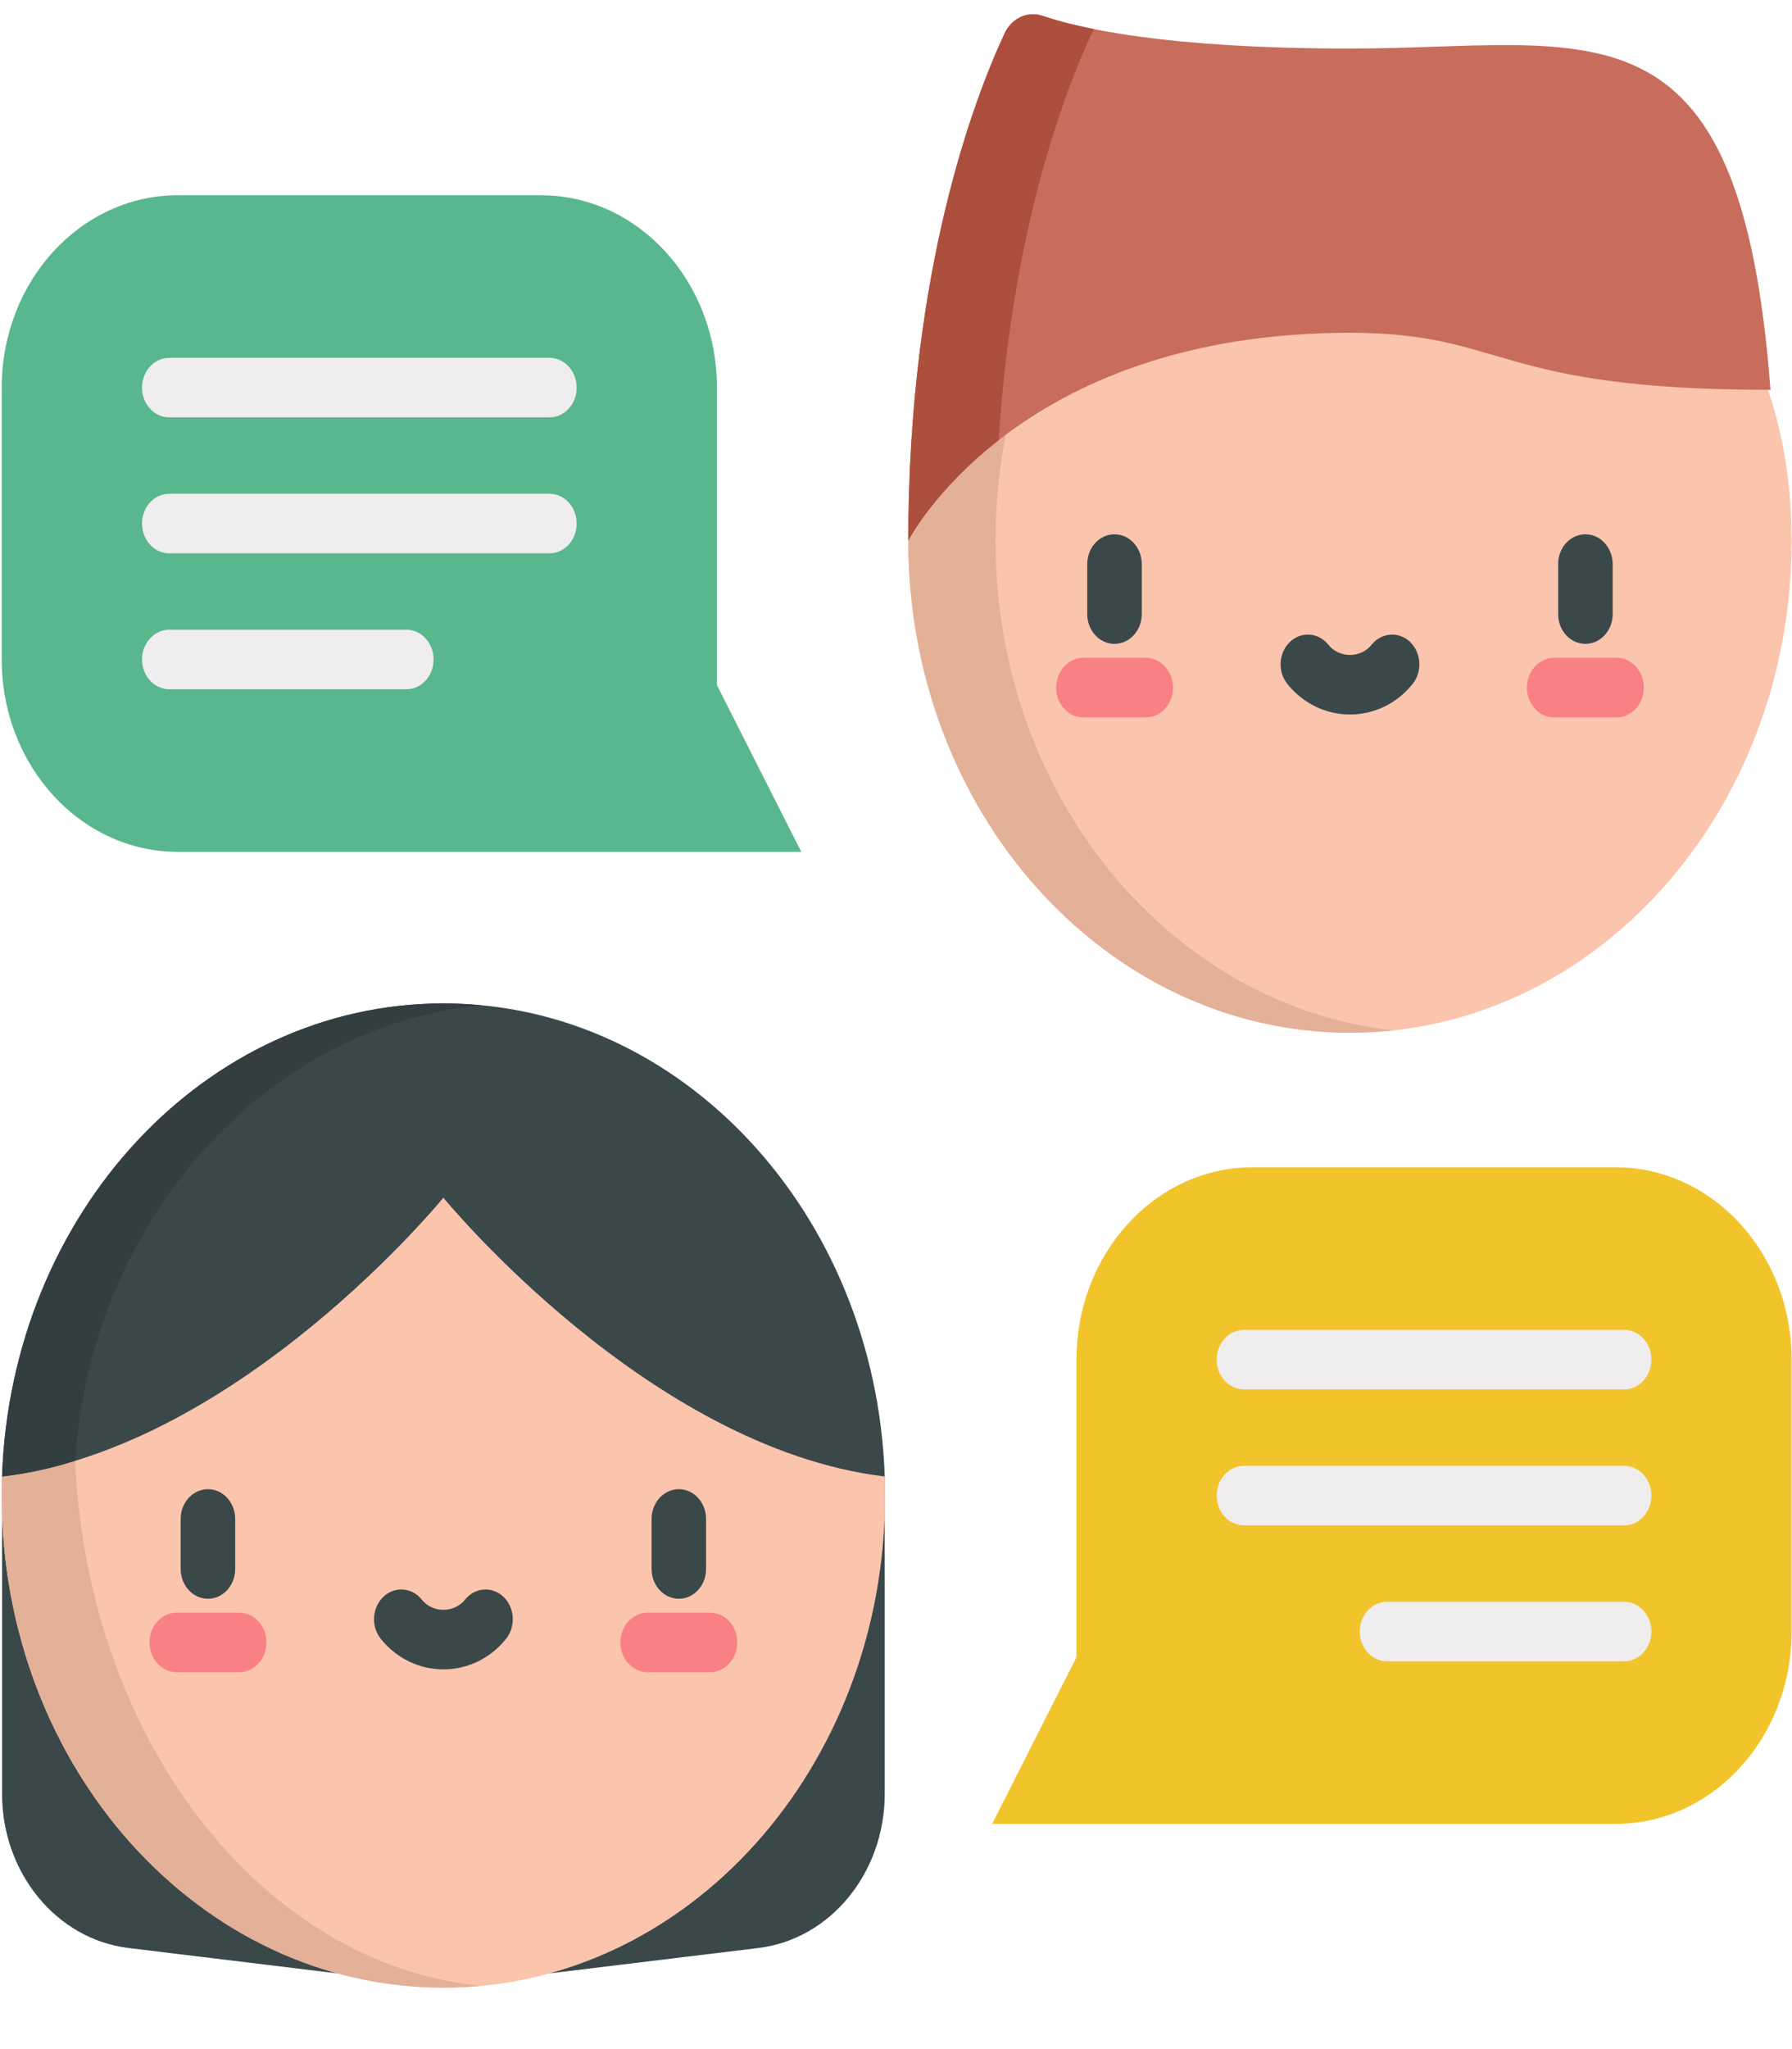 <svg width="28" height="32" viewBox="0 0 28 32" fill="none" xmlns="http://www.w3.org/2000/svg">
<path fill-rule="evenodd" clip-rule="evenodd" d="M21.094 1.998C17.282 1.998 14.192 4.198 14.192 8.443C14.192 12.688 17.282 16.128 21.094 16.128C24.905 16.128 27.994 12.688 27.994 8.443C27.994 4.198 24.905 1.998 21.094 1.998V1.998Z" fill="#FBC4AC"/>
<path fill-rule="evenodd" clip-rule="evenodd" d="M15.555 8.443C15.555 4.454 18.283 1.176 21.775 0.795C21.551 0.771 21.323 0.758 21.094 0.758C17.282 0.758 14.192 4.198 14.192 8.443C14.192 12.688 17.282 16.128 21.094 16.128C21.323 16.128 21.551 16.115 21.775 16.091C18.283 15.71 15.555 12.431 15.555 8.443V8.443Z" fill="#E3B098"/>
<path fill-rule="evenodd" clip-rule="evenodd" d="M24.772 10.055C24.536 10.055 24.346 9.847 24.346 9.59V8.809C24.346 8.552 24.536 8.344 24.772 8.344C25.007 8.344 25.198 8.552 25.198 8.809V9.59C25.198 9.847 25.007 10.055 24.772 10.055Z" fill="#3A484A"/>
<path fill-rule="evenodd" clip-rule="evenodd" d="M25.258 11.204H24.284C24.049 11.204 23.858 10.995 23.858 10.739C23.858 10.482 24.049 10.273 24.284 10.273H25.258C25.494 10.273 25.684 10.482 25.684 10.739C25.684 10.995 25.494 11.204 25.258 11.204Z" fill="#F98084"/>
<path fill-rule="evenodd" clip-rule="evenodd" d="M17.414 10.055C17.179 10.055 16.988 9.847 16.988 9.59V8.809C16.988 8.552 17.179 8.344 17.414 8.344C17.649 8.344 17.84 8.552 17.84 8.809V9.59C17.84 9.847 17.649 10.055 17.414 10.055Z" fill="#3A484A"/>
<path fill-rule="evenodd" clip-rule="evenodd" d="M17.902 11.204H16.928C16.692 11.204 16.502 10.995 16.502 10.739C16.502 10.482 16.692 10.273 16.928 10.273H17.902C18.137 10.273 18.328 10.482 18.328 10.739C18.328 10.995 18.137 11.204 17.902 11.204Z" fill="#F98084"/>
<path fill-rule="evenodd" clip-rule="evenodd" d="M21.093 11.158C20.714 11.158 20.358 10.984 20.115 10.681C19.96 10.488 19.978 10.194 20.155 10.025C20.333 9.856 20.602 9.876 20.756 10.069C20.837 10.17 20.96 10.228 21.093 10.228C21.227 10.228 21.35 10.17 21.431 10.069C21.586 9.876 21.855 9.856 22.032 10.025C22.209 10.194 22.227 10.488 22.072 10.681C21.83 10.984 21.473 11.158 21.093 11.158V11.158Z" fill="#3A484A"/>
<path fill-rule="evenodd" clip-rule="evenodd" d="M27.664 6.088C27.19 -0.212 24.864 0.758 21.094 0.758C18.243 0.758 16.875 0.446 16.292 0.248C16.058 0.168 15.807 0.283 15.697 0.521C15.231 1.518 14.192 4.217 14.192 8.443C14.192 8.443 15.843 5.197 21.093 5.197C23.536 5.197 23.332 6.088 27.664 6.088V6.088Z" fill="#C86D5C"/>
<path fill-rule="evenodd" clip-rule="evenodd" d="M17.059 0.521C17.07 0.498 17.082 0.476 17.096 0.455C16.736 0.384 16.475 0.31 16.292 0.248C16.058 0.168 15.807 0.283 15.697 0.521C15.231 1.518 14.192 4.217 14.192 8.443C14.192 8.443 14.588 7.667 15.605 6.874C15.816 3.545 16.654 1.388 17.059 0.521V0.521Z" fill="#AD4F3D"/>
<path fill-rule="evenodd" clip-rule="evenodd" d="M0.032 23.059V28.013C0.032 29.247 0.882 30.284 2.006 30.421L5.266 30.817L0.032 23.059Z" fill="#3A484A"/>
<path fill-rule="evenodd" clip-rule="evenodd" d="M13.824 23.059V28.013C13.824 29.247 12.974 30.284 11.851 30.421L8.59 30.817L13.824 23.059Z" fill="#3A484A"/>
<path fill-rule="evenodd" clip-rule="evenodd" d="M13.824 23.059C13.823 23.059 13.823 23.059 13.823 23.059L6.775 17.24L0.033 23.059L0.032 23.059C0.029 23.158 0.027 23.256 0.027 23.356C0.027 27.601 3.117 31.041 6.928 31.041C10.74 31.041 13.829 27.601 13.829 23.356C13.829 23.257 13.827 23.158 13.824 23.059V23.059Z" fill="#FBC4AC"/>
<path fill-rule="evenodd" clip-rule="evenodd" d="M1.174 22.812C0.801 22.926 0.42 23.011 0.033 23.058L0.032 23.057C0.029 23.156 0.027 23.255 0.027 23.355C0.027 27.599 3.117 31.04 6.928 31.04C7.125 31.04 7.32 31.03 7.513 31.012C4.086 30.671 1.364 27.168 1.174 22.812V22.812Z" fill="#E3B098"/>
<path fill-rule="evenodd" clip-rule="evenodd" d="M3.249 24.967C3.014 24.967 2.823 24.759 2.823 24.502V23.721C2.823 23.464 3.014 23.256 3.249 23.256C3.484 23.256 3.675 23.464 3.675 23.721V24.502C3.675 24.759 3.484 24.967 3.249 24.967Z" fill="#3A484A"/>
<path fill-rule="evenodd" clip-rule="evenodd" d="M3.737 26.114H2.763C2.527 26.114 2.337 25.906 2.337 25.649C2.337 25.392 2.527 25.184 2.763 25.184H3.737C3.972 25.184 4.163 25.392 4.163 25.649C4.163 25.906 3.972 26.114 3.737 26.114Z" fill="#F98084"/>
<path fill-rule="evenodd" clip-rule="evenodd" d="M10.607 24.967C10.371 24.967 10.181 24.759 10.181 24.502V23.721C10.181 23.464 10.371 23.256 10.607 23.256C10.842 23.256 11.032 23.464 11.032 23.721V24.502C11.032 24.759 10.842 24.967 10.607 24.967Z" fill="#3A484A"/>
<path fill-rule="evenodd" clip-rule="evenodd" d="M11.094 26.114H10.12C9.885 26.114 9.694 25.906 9.694 25.649C9.694 25.392 9.885 25.184 10.12 25.184H11.094C11.33 25.184 11.52 25.392 11.52 25.649C11.52 25.906 11.33 26.114 11.094 26.114Z" fill="#F98084"/>
<path fill-rule="evenodd" clip-rule="evenodd" d="M6.928 26.07C6.549 26.07 6.193 25.896 5.95 25.593C5.795 25.4 5.813 25.106 5.99 24.937C6.167 24.768 6.436 24.788 6.591 24.981C6.672 25.082 6.795 25.14 6.928 25.14C7.062 25.14 7.185 25.082 7.266 24.981C7.421 24.788 7.69 24.768 7.867 24.937C8.044 25.106 8.062 25.4 7.907 25.593C7.665 25.896 7.308 26.07 6.928 26.07V26.07Z" fill="#3A484A"/>
<path fill-rule="evenodd" clip-rule="evenodd" d="M0.032 23.058L0.033 23.058C3.737 22.611 6.928 18.704 6.928 18.704C6.928 18.704 10.12 22.611 13.823 23.058C13.823 23.058 13.823 23.058 13.824 23.058C13.684 18.951 10.65 15.67 6.928 15.67C3.206 15.67 0.173 18.951 0.032 23.058Z" fill="#3A484A"/>
<path fill-rule="evenodd" clip-rule="evenodd" d="M7.524 15.699C7.328 15.68 7.129 15.67 6.928 15.67C3.206 15.67 0.173 18.951 0.032 23.058L0.033 23.058C0.442 23.009 0.781 22.937 1.174 22.813C1.418 19.05 4.158 16.02 7.524 15.699Z" fill="#323E40"/>
<path fill-rule="evenodd" clip-rule="evenodd" d="M11.202 10.699V6.054C11.202 4.394 9.97 3.049 8.45 3.049H2.779C1.259 3.049 0.027 4.394 0.027 6.054V10.299C0.027 11.958 1.259 13.303 2.779 13.303H12.52L11.202 10.699Z" fill="#58B78C"/>
<path fill-rule="evenodd" clip-rule="evenodd" d="M8.585 6.518H2.645C2.41 6.518 2.219 6.31 2.219 6.053C2.219 5.796 2.41 5.588 2.645 5.588H8.585C8.82 5.588 9.011 5.796 9.011 6.053C9.011 6.31 8.82 6.518 8.585 6.518Z" fill="#EFEDEE"/>
<path fill-rule="evenodd" clip-rule="evenodd" d="M8.585 8.641H2.645C2.41 8.641 2.219 8.433 2.219 8.176C2.219 7.919 2.41 7.711 2.645 7.711H8.585C8.82 7.711 9.011 7.919 9.011 8.176C9.011 8.433 8.82 8.641 8.585 8.641Z" fill="#EFEDEE"/>
<path fill-rule="evenodd" clip-rule="evenodd" d="M6.349 10.764H2.645C2.41 10.764 2.219 10.556 2.219 10.299C2.219 10.042 2.41 9.834 2.645 9.834H6.349C6.584 9.834 6.775 10.042 6.775 10.299C6.775 10.556 6.584 10.764 6.349 10.764Z" fill="#EFEDEE"/>
<path fill-rule="evenodd" clip-rule="evenodd" d="M16.82 25.879V21.233C16.82 19.574 18.052 18.229 19.571 18.229H25.243C26.762 18.229 27.994 19.574 27.994 21.233V25.478C27.994 27.138 26.762 28.483 25.243 28.483H15.502L16.82 25.879Z" fill="#F2C42C"/>
<path fill-rule="evenodd" clip-rule="evenodd" d="M25.377 21.698H19.437C19.201 21.698 19.011 21.489 19.011 21.233C19.011 20.976 19.201 20.768 19.437 20.768H25.377C25.612 20.768 25.803 20.976 25.803 21.233C25.803 21.489 25.612 21.698 25.377 21.698V21.698Z" fill="#EFEDEE"/>
<path fill-rule="evenodd" clip-rule="evenodd" d="M25.377 23.821H19.437C19.201 23.821 19.011 23.613 19.011 23.356C19.011 23.099 19.201 22.891 19.437 22.891H25.377C25.612 22.891 25.803 23.099 25.803 23.356C25.803 23.613 25.612 23.821 25.377 23.821V23.821Z" fill="#EFEDEE"/>
<path fill-rule="evenodd" clip-rule="evenodd" d="M25.377 25.944H21.672C21.437 25.944 21.246 25.735 21.246 25.479C21.246 25.222 21.437 25.014 21.672 25.014H25.377C25.612 25.014 25.803 25.222 25.803 25.479C25.803 25.735 25.612 25.944 25.377 25.944V25.944Z" fill="#EFEDEE"/>
</svg>
